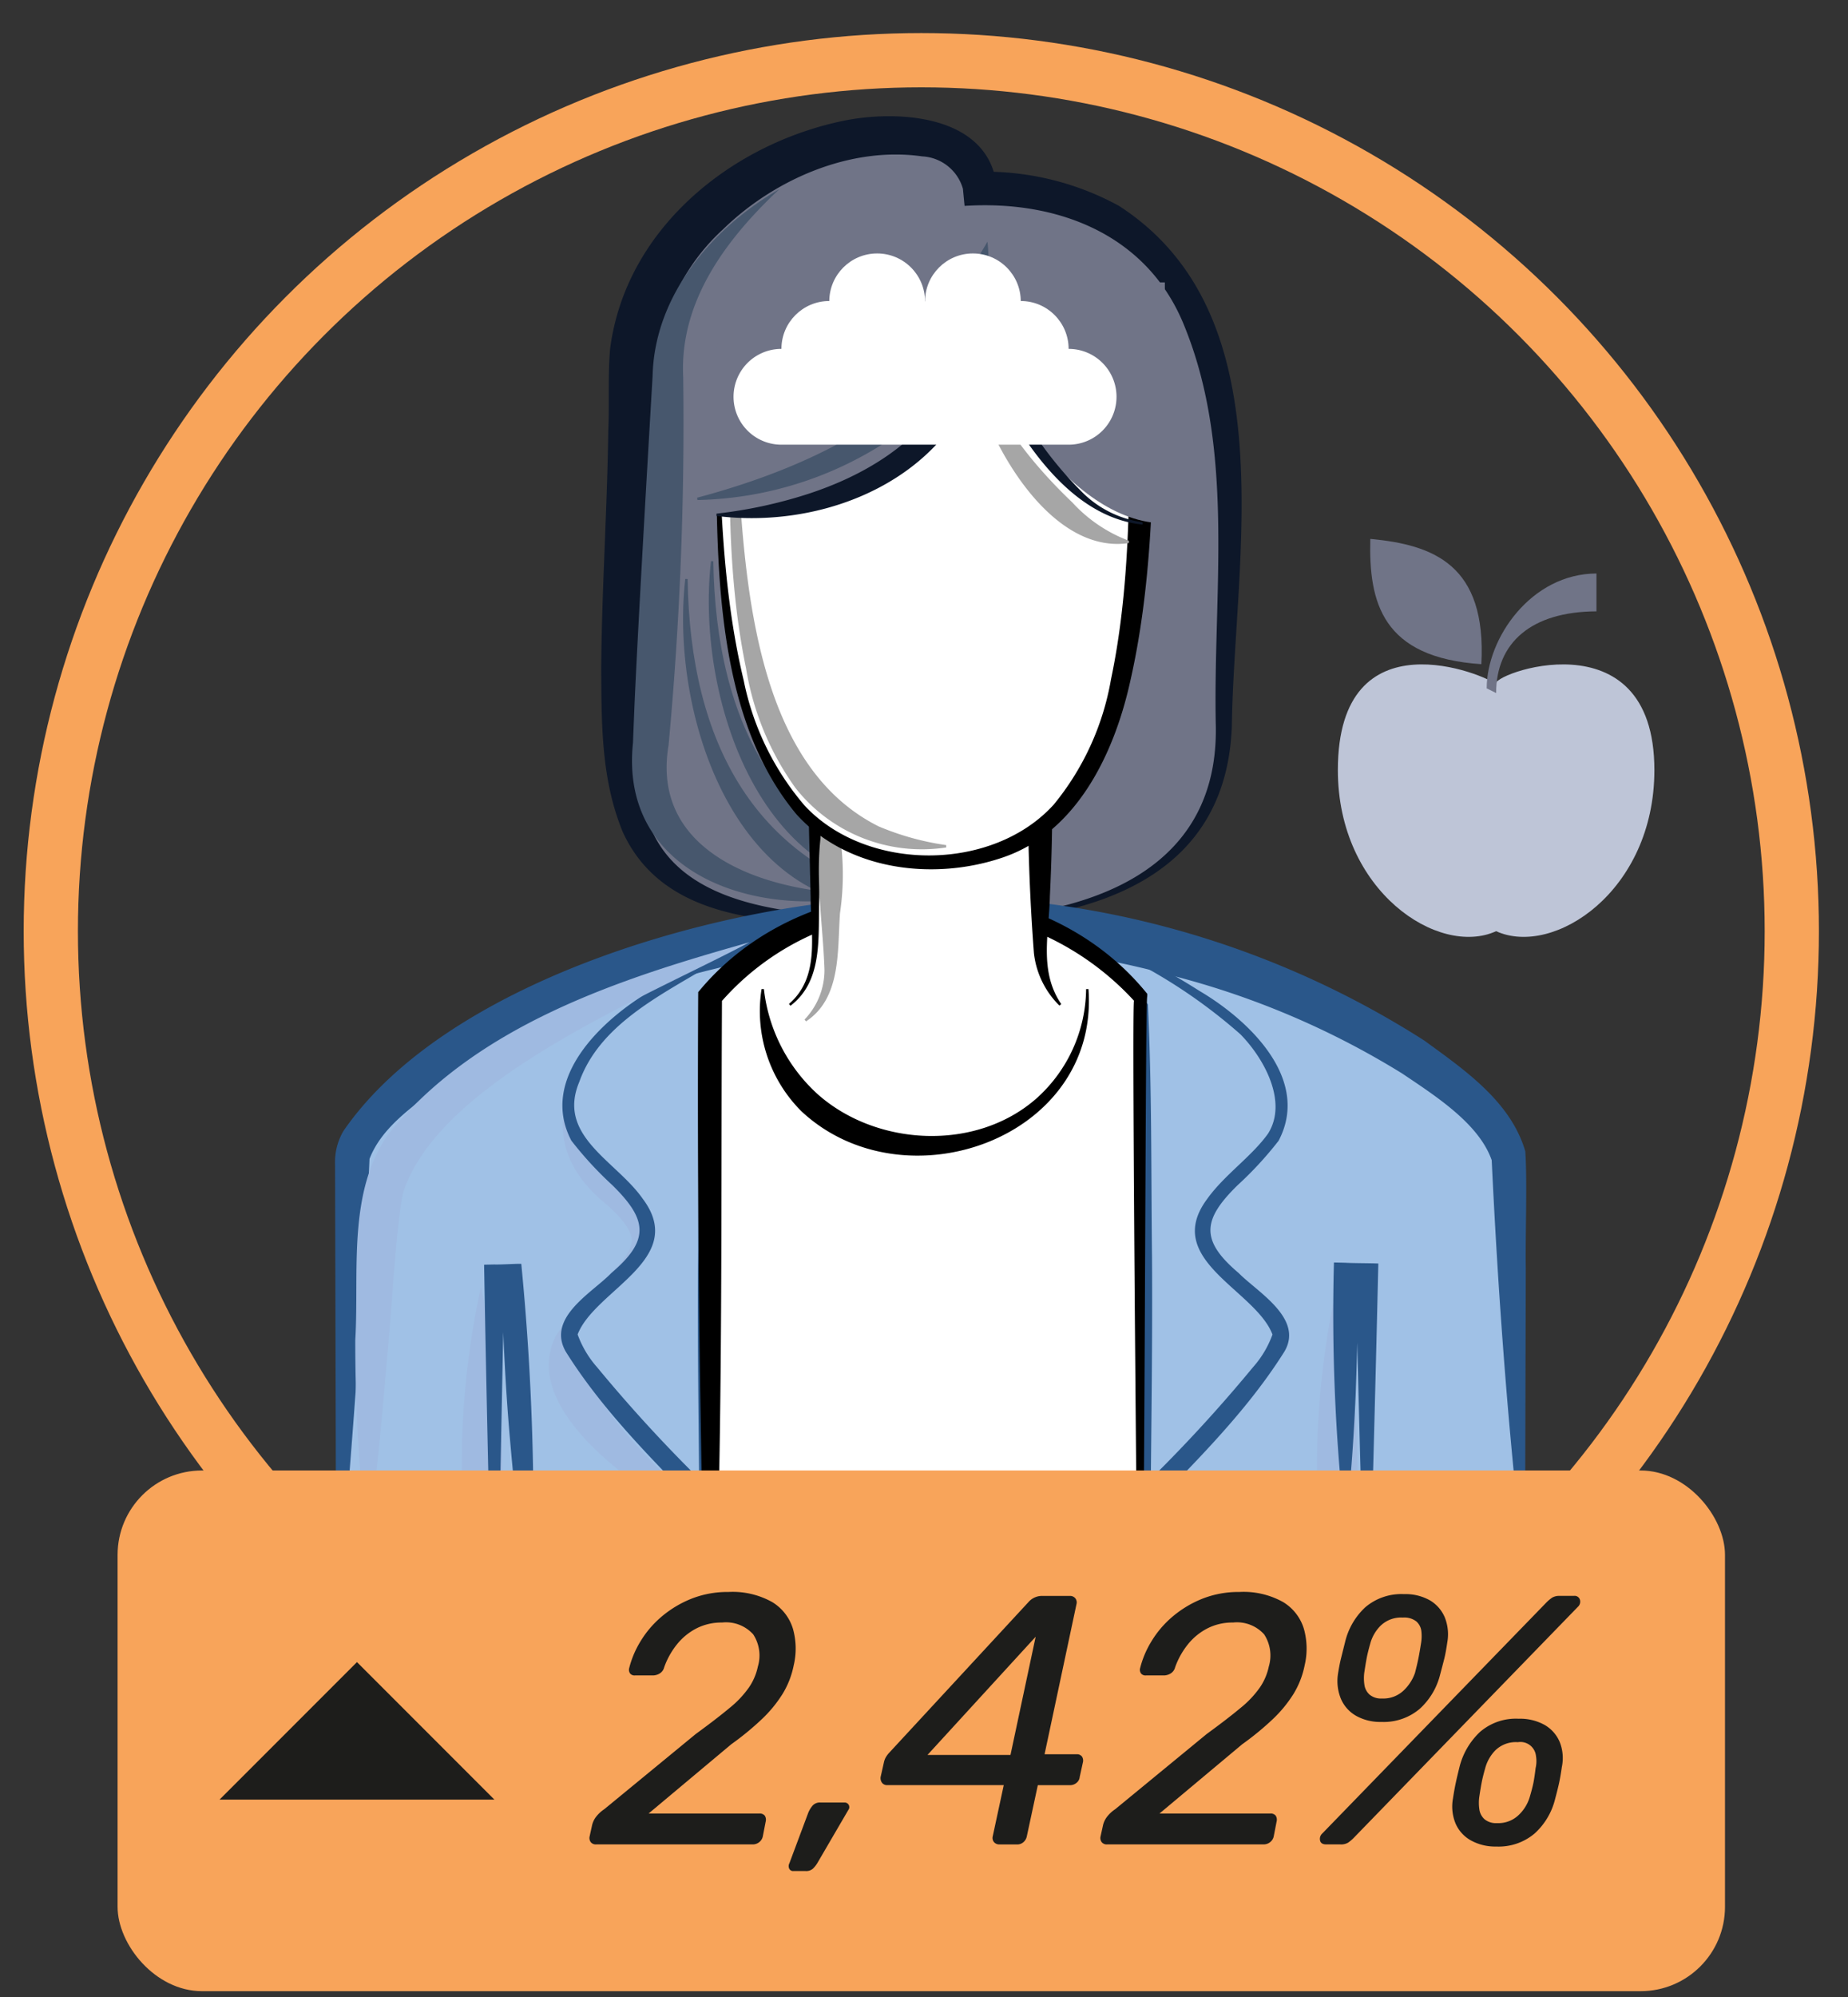 <svg xmlns="http://www.w3.org/2000/svg" width="100" height="108" viewBox="0 0 100 108"><rect x="0" y="0" width="100" height="108" fill="#333333" stroke="none"/><defs><style>.cls-1{fill:#707487;}.cls-2{fill:#0d1729;}.cls-3{fill:#47576d;}.cls-4{fill:#a0c1e6;}.cls-5{fill:#9fbae1;}.cls-6{fill:#2a578a;}.cls-7{fill:#a1b6e6;}.cls-8{fill:#fff;}.cls-9{fill:#a6a6a6;}.cls-10{fill:none;stroke:#f8a45a;stroke-miterlimit:10;stroke-width:2.935px;}.cls-11{fill:#bec5d7;}.cls-12{fill:#f8a45a;}.cls-13{fill:#1d1d1b;}</style></defs><g id="tec-sup-saude"><path class="cls-1" d="M49.786,49.864c9.242,0,16.455-2.087,16.455-11.238s3.48-28.418-13.216-28.418c0,0,0-2.89-4.604-2.89-7.224,0-14.149,6.268-14.149,12.445C34.272,43.921,28.675,49.864,49.786,49.864Z"/><path class="cls-2" d="M49.786,49.736c7.173.184,16.156-1.554,16.005-10.456-.162-7.162,1.068-14.815-1.683-21.602-1.966-4.973-6.84-6.868-11.912-6.543l-.09-.927a2.422,2.422,0,0,0-2.204-1.751c-3.879-.554-8.011,1.241-10.786,3.955a11.079,11.079,0,0,0-3.503,6.685c-.056,1.256-0,2.881-.062,4.214-.104,4.308-.424,8.661-.765,12.926-.156,2.813-.475,5.702.302,8.215,1.926,5.42,9.91,5.009,14.699,5.285Zm0,.255c-5.342-.193-13.41.867-16.087-4.999-1.175-2.844-1.147-5.873-1.166-8.843.034-4.342.325-8.585.383-12.895.066-1.377-.029-2.961.1-4.399C33.86,12.373,39.562,7.796,45.614,6.538c2.989-.623,8.005-.335,8.332,3.669l-.92-.92a15.097,15.097,0,0,1,7.52,1.844c9.125,5.89,6.233,19.003,6.111,28.184-.37,9.226-9.382,10.715-16.871,10.675Z"/><path class="cls-3" d="M47.106,48.342c-5.824,1.439-13.616-.88-12.854-8.166l.061-1.526c.155-3.885.764-14.298,1.001-18.308.095-4.381,3.248-8.033,6.857-10.109-2.884,2.704-5.406,6.076-5.201,10.155a187.905,187.905,0,0,1-.792,19.916c-1.046,6.184,5.94,8.129,10.928,8.038Z"/><path class="cls-3" d="M51.005,47.96c-9.478,1.376-13.408-9.921-12.532-17.613l.127.004c.131,8.765,3.564,15.574,12.405,17.608Z"/><path class="cls-3" d="M49.614,48.923c-9.478,1.376-13.408-9.921-12.532-17.612l.127.004c.131,8.764,3.564,15.574,12.405,17.608Z"/><path class="cls-4" d="M82.398,83.05V62.711c0-4.316-14.501-13.99-32.042-13.99s-32.042,9.674-32.042,13.99V83.05S33.996,95.585,50.156,95.585,82.398,83.05,82.398,83.05Z"/><path class="cls-5" d="M39.268,83.05c-3.263-1.441-11.49-6.426-9.166-10.853a15.818,15.818,0,0,1,1.986-2.388c.741-.789,1.997-1.712,2.103-2.694.017-.678-.878-1.571-1.505-2.082-3.193-2.711-2.723-5.831-.04-8.663-5.398,8.229,4.618,7.078,2.957,12.029-.829,1.883-2.535,3.058-3.581,4.726-1.56,2.127,5.685,8.106,7.247,9.925Z"/><path class="cls-4" d="M50.355,48.721c-7.765,0-14.744,4.754-16.755,6.302-2.087,1.605-3.211,4.013-2.729,5.779s4.174,3.692,4.174,5.779-4.255,4.013-4.255,5.619S38.425,81.351,38.425,81.351V55.825s2.87-5.211,11.931-5.211"/><path class="cls-6" d="M50.355,48.784A26.524,26.524,0,0,0,38.199,52.34c-2.615,1.566-5.774,3.143-6.854,6.174-1.228,2.933,2,4.267,3.43,6.31,2.475,3.283-2.59,4.929-3.518,7.345a5.495,5.495,0,0,0,1.055,1.775,80.125,80.125,0,0,0,6.516,6.997l-.98.409c-.042-4.254-.103-8.509-.078-12.763.053-4.322-.004-8.714.218-13.002,2.735-3.951,7.811-5.228,12.366-5.035l0,.127a16.523,16.523,0,0,0-9.351,3.051,9.082,9.082,0,0,0-2.145,2.336l.062-.239q.278,13.458.065,26.92c-2.922-3.083-6.088-6.01-8.361-9.632-1.083-1.861,1.451-3.216,2.458-4.267,2.099-1.786,1.944-2.891.057-4.748a19.49,19.49,0,0,1-2.22-2.41c-1.764-3.353,1.647-6.542,4.283-8.098,4.332-2.7,10.185-5.278,15.152-4.807Z"/><path class="cls-4" d="M49.755,48.721c7.765,0,14.744,4.754,16.755,6.302,2.087,1.605,3.211,4.013,2.729,5.779s-4.174,3.692-4.174,5.779,4.255,4.013,4.255,5.619S61.686,81.351,61.686,81.351V54.56s-2.87-5.211-11.931-5.211"/><path class="cls-6" d="M49.755,48.657c5.407-.01,10.634,2.066,15.154,4.935,2.637,1.553,6.047,4.751,4.279,8.101a19.42,19.42,0,0,1-2.222,2.408c-1.891,1.853-2.037,2.974.061,4.746,1.01,1.029,3.562,2.464,2.461,4.272-2.281,3.616-5.442,6.546-8.365,9.627q-.205-14.094.073-28.187l.061.236a8.914,8.914,0,0,0-2.146-2.34,16.509,16.509,0,0,0-9.356-3.044V49.285c4.556-.188,9.618,1.095,12.36,5.039.219,4.498.171,9.1.223,13.632.029,4.465-.035,8.93-.077,13.395l-.98-.409A79.841,79.841,0,0,0,67.8,73.944a5.425,5.425,0,0,0,1.057-1.772c-.915-2.419-6.004-4.039-3.524-7.344.937-1.304,2.389-2.273,3.281-3.516,1.085-1.711-.197-4.053-1.486-5.371a28.819,28.819,0,0,0-17.373-7.156l-0-.127Z"/><path class="cls-7" d="M38.425,93.446V60.116a15.518,15.518,0,0,0,11.631,4.874A15.518,15.518,0,0,0,61.686,60.116V93.446C57.19,94.885,42.183,94.685,38.425,93.446Z"/><path class="cls-6" d="M82.27,83.05c-.739-6.711-1.228-13.558-1.55-20.303-.685-1.98-3.051-3.483-4.849-4.694a44.846,44.846,0,0,0-12.631-5.34,49.521,49.521,0,0,0-27.231.409A42.275,42.275,0,0,0,23.605,58.868c-1.416,1.069-2.988,2.181-3.61,3.809-.259,6.073-.707,12.274-1.193,18.349l-.362,3.609h-.255l-.036-14.438-.018-7.219a3.329,3.329,0,0,1,.453-1.813C24.327,52.821,39.819,48.583,49.559,48.475a49.609,49.609,0,0,1,27.515,7.8c2.158,1.576,4.676,3.289,5.463,5.989.115,1.657-.005,4.66.027,6.348L82.525,83.05Z"/><path class="cls-5" d="M26.023,69.615a44.75,44.75,0,0,1,.128,19.692,44.745,44.745,0,0,1-.128-19.692Z"/><path class="cls-5" d="M72.303,69.731a44.75,44.75,0,0,1,.128,19.692A44.745,44.745,0,0,1,72.303,69.731Z"/><path class="cls-5" d="M40.558,50.959c-5.507,2.934-16.841,7.446-18.757,13.595-.356,1.682-.601,6.199-.776,7.984-.314,3.622-.6,7.257-1.154,10.894a91.1,91.1,0,0,1-.646-10.965c.22-3.678-.456-8.034,1.84-11.194,4.764-5.858,12.501-8.352,19.493-10.314Z"/><path class="cls-6" d="M73.899,89.423c-.156-5.11-.429-15.387-.544-20.497l.608.608-1.162.028.635-.635c.06,2.193.003,4.386-.081,6.578-.098,2.193-.243,4.385-.491,6.578h-.127a103.144,103.144,0,0,1-.554-13.807l.618.015c.403.027,1.393.021,1.784.043l-.015.593c-.116,5.107-.388,15.391-.544,20.497l-.127,0Z"/><path class="cls-6" d="M26.685,90.509c-.146-5.38-.387-16.203-.479-21.582l-.01-.53.554-.013c.333.014,1.134-.043,1.458-.035a138.727,138.727,0,0,1,.571,18.391l-.127.007c-.472-2.947-.795-5.908-1.052-8.877-.265-2.964-.39-5.936-.475-8.911l.565.533-.94-.022.543-.543L27.08,79.718l-.268,10.791Z"/><path class="cls-8" d="M61.686,93.446V53.889a15.609,15.609,0,0,0-23.262,0V94.394"/><path d="M61.622,93.446c-.011.08-.421-40.425-.251-39.317a15.182,15.182,0,0,0-17.463-3.567,14.263,14.263,0,0,0-4.971,3.719l.132-.391c-.076,13.384.111,27.381-.708,40.506q-.684-20.245-.581-40.506l.002-.235.13-.156c6.009-7.111,18.176-7.041,24.088.151l.082.099-.001.141c-.139.014-.09,39.802-.459,39.557Z"/><path class="cls-8" d="M58.836,53.491c0,11.286-17.562,11.286-17.562,0"/><path d="M58.9,53.491c.589,8.083-9.971,11.81-15.537,6.604a7.655,7.655,0,0,1-2.153-6.604h.127A9.051,9.051,0,0,0,44.23,59.161c3.176,2.837,8.577,3.139,11.867.233a8.029,8.029,0,0,0,2.675-5.904Z"/><path class="cls-8" d="M42.732,54.344a4.021,4.021,0,0,0,1.369-2.962V42.34H56.283v9.043a4.926,4.926,0,0,0,1.095,2.962"/><path d="M42.693,54.294c1.703-1.472,1.174-3.767,1.173-5.752l-.149-6.202-.009-.376.394-.009,12.182-.27.65-.014.005.669q.024,3.065-.128,6.129c-.035,1.998-.607,4.035.616,5.832l-.096.084a4.706,4.706,0,0,1-1.383-2.839c-.234-3.078-.34-6.128-.319-9.207l.655.655-12.182-.27.385-.385-.15,6.202c-.091,2.013.257,4.473-1.564,5.852l-.079-.1Z"/><path class="cls-9" d="M43.536,55.138a3.873,3.873,0,0,0,1.079-2.673c-.096-3.028-.773-6.344.266-9.281h.127a14.362,14.362,0,0,1,.446,6.202c-.145,2.01.08,4.597-1.839,5.852l-.079-.1Z"/><path class="cls-8" d="M38.797,21.369c0,13.528,1.057,25.243,11.559,25.243S61.795,34.897,61.795,21.369l-8.832-4.926Z"/><path d="M38.849,21.406c.112,5.1.192,10.39,1.395,15.395a14.903,14.903,0,0,0,3.311,6.783c3.374,3.596,10.159,3.571,13.464-.069A14.577,14.577,0,0,0,60.118,36.744c1.053-5.002,1.007-10.212,1.015-15.375l.339.578c-2.939-1.65-5.881-3.297-8.793-4.997l.474.042c-4.742,1.562-9.448,2.984-14.305,4.414Zm-.104-.074c4.656-1.895,9.477-3.777,14.261-5.524,3.058,1.624,6.084,3.306,9.112,4.983l.344.19-.004.388c-.055,5.191-.137,10.45-1.328,15.608-.858,3.779-2.857,8.02-6.833,9.386-3.76,1.294-8.451.729-11.212-2.339C38.18,38.108,38.854,28.631,38.745,21.332Z"/><path class="cls-9" d="M39.704,20.525c.494,7.585.061,20.272,7.838,24.165a14.652,14.652,0,0,0,3.657,1.014v.127a8.706,8.706,0,0,1-8.155-3.219A15.311,15.311,0,0,1,40.369,36.135c-1.071-5.188-.929-10.425-.792-15.61Z"/><path class="cls-9" d="M61.086,29.37c-4.998.751-8.993-7.764-8.928-11.926l.128-0c.536,3.819,3.029,7.144,5.74,9.728a7.916,7.916,0,0,0,3.061,2.071v.127Z"/><path class="cls-1" d="M52.963,16.443c0,8.515-8.045,11.398-15.396,11.398l1.702-12.57H63.033l0,13.034C57.853,28.306,52.963,20.434,52.963,16.443Z"/><path class="cls-2" d="M61.827,28.369c-3.963-.394-6.674-4.699-8.273-7.985a11.19,11.19,0,0,1-1.051-3.941h.92c.327,8.056-7.378,12.353-14.65,11.462l0-.127a25.275,25.275,0,0,0,4.925-1.056c3.071-.996,6.025-2.752,7.612-5.618a10.311,10.311,0,0,0,1.193-4.661h.92c.238,3.756,2.405,7.433,5.039,10.076A5.751,5.751,0,0,0,61.827,28.242v.127Z"/><path class="cls-3" d="M37.725,26.916c6.045-1.608,14.521-5.172,14.857-12.37l.818.236a24.42,24.42,0,0,1-8.525,7.601,18.008,18.008,0,0,1-3.551,1.374l-.035-.123A17.776,17.776,0,0,0,44.712,22.087a25.693,25.693,0,0,0,8.722-9.016,11.207,11.207,0,0,1-5.391,10.769,19.496,19.496,0,0,1-10.304,3.202l-.014-.127Z"/><circle class="cls-10" cx="49.854" cy="50.36" r="47.105"/><path class="cls-11" d="M80.959,37.013c-.491-.491,8.564-3.893,8.564,4.636,0,6.551-5.455,10.129-8.564,8.711-3.109,1.418-8.564-2.16-8.564-8.711C72.395,33.12,80.468,36.522,80.959,37.013Z"/><path class="cls-1" d="M74.151,29.144c3.427.322,6.299,1.399,6.009,6.775C74.788,35.565,74.062,32.585,74.151,29.144Z"/><path class="cls-1" d="M80.449,37.227c0-2.709,2.399-6.199,5.939-6.212v2.048c-3.539.013-5.428,1.709-5.428,4.418"/><path class="cls-8" d="M57.827,24.049a2.59,2.59,0,0,0,0-5.181H42.284a2.59,2.59,0,1,0,0,5.181Z"/><circle class="cls-8" cx="44.875" cy="18.869" r="2.59"/><circle class="cls-8" cx="47.465" cy="16.297" r="2.59"/><circle class="cls-8" cx="52.646" cy="16.297" r="2.59"/><circle class="cls-8" cx="55.236" cy="18.869" r="2.59"/><rect class="cls-8" x="47.465" y="16.297" width="5.181" height="4.235"/></g><g id="paleta"><rect class="cls-12" x="6.363" y="79.526" width="86.981" height="28.159" rx="4.564"/><path class="cls-13" d="M32.254,99.748a.341.341,0,0,1-.288-.125.378.378,0,0,1-.058-.316l.135-.615a1.226,1.226,0,0,1,.173-.384,1.837,1.837,0,0,1,.479-.461l4.954-4.07q1.132-.825,1.833-1.411a5.411,5.411,0,0,0,1.057-1.123,3.142,3.142,0,0,0,.471-1.114,2.09,2.09,0,0,0-.25-1.738,1.98,1.98,0,0,0-1.689-.643,2.97,2.97,0,0,0-1.383.317,3.266,3.266,0,0,0-1.056.864,4.237,4.237,0,0,0-.691,1.239.547.547,0,0,1-.259.345.729.729,0,0,1-.336.096h-.98a.31.31,0,0,1-.269-.105.344.344,0,0,1-.058-.259,5.197,5.197,0,0,1,.614-1.469,5.431,5.431,0,0,1,1.133-1.334A5.837,5.837,0,0,1,37.39,86.471a5.291,5.291,0,0,1,2.026-.375,4.381,4.381,0,0,1,2.371.547,2.558,2.558,0,0,1,1.123,1.45,3.947,3.947,0,0,1,.038,1.978,4.715,4.715,0,0,1-.605,1.545,6.943,6.943,0,0,1-1.123,1.363,15.337,15.337,0,0,1-1.651,1.354L35.096,98.078h5.99a.35.35,0,0,1,.298.115.408.408,0,0,1,.048.326l-.153.788a.533.533,0,0,1-.192.316.558.558,0,0,1-.364.125Z"/><path class="cls-13" d="M43.736,98.039a1.43,1.43,0,0,1,.24-.394.524.524,0,0,1,.413-.163h1.306a.253.253,0,0,1,.23.125.249.249,0,0,1-.02.278l-1.67,2.861a1.464,1.464,0,0,1-.25.317.545.545,0,0,1-.384.125h-.672a.231.231,0,0,1-.221-.125.328.328,0,0,1,.009-.298Z"/><path class="cls-13" d="M54.085,99.748a.367.367,0,0,1-.298-.125.357.357,0,0,1-.067-.316l.596-2.765H48.018a.339.339,0,0,1-.288-.125.429.429,0,0,1-.077-.317l.173-.768a1.042,1.042,0,0,1,.097-.278,1.473,1.473,0,0,1,.172-.24l7.565-8.179a.972.972,0,0,1,.768-.326h1.459a.369.369,0,0,1,.298.125.359.359,0,0,1,.067.317l-1.728,8.122h1.728a.337.337,0,0,1,.298.125.401.401,0,0,1,.048.317l-.173.787a.451.451,0,0,1-.173.317.533.533,0,0,1-.346.125H56.159l-.595,2.765a.555.555,0,0,1-.183.316.497.497,0,0,1-.336.125Zm-3.897-4.838h4.492l1.363-6.394Z"/><path class="cls-13" d="M59.902,99.748a.341.341,0,0,1-.288-.125.378.378,0,0,1-.058-.316l.135-.615a1.226,1.226,0,0,1,.173-.384,1.837,1.837,0,0,1,.479-.461l4.954-4.07q1.132-.825,1.833-1.411a5.411,5.411,0,0,0,1.057-1.123,3.142,3.142,0,0,0,.471-1.114,2.09,2.09,0,0,0-.25-1.738,1.98,1.98,0,0,0-1.689-.643,2.97,2.97,0,0,0-1.383.317,3.266,3.266,0,0,0-1.056.864,4.237,4.237,0,0,0-.691,1.239.547.547,0,0,1-.259.345.729.729,0,0,1-.336.096h-.98a.31.31,0,0,1-.269-.105.344.344,0,0,1-.058-.259,5.197,5.197,0,0,1,.614-1.469A5.431,5.431,0,0,1,63.435,87.441a5.837,5.837,0,0,1,1.603-.97,5.291,5.291,0,0,1,2.026-.375,4.381,4.381,0,0,1,2.371.547,2.558,2.558,0,0,1,1.123,1.45,3.947,3.947,0,0,1,.038,1.978,4.715,4.715,0,0,1-.605,1.545,6.943,6.943,0,0,1-1.123,1.363,15.337,15.337,0,0,1-1.651,1.354l-4.474,3.744h5.99a.35.35,0,0,1,.298.115.408.408,0,0,1,.048.326l-.153.788a.533.533,0,0,1-.192.316.558.558,0,0,1-.364.125Z"/><path class="cls-13" d="M71.768,99.748c-.192,0-.305-.07-.336-.211a.393.393,0,0,1,.124-.384l12.115-12.48a2.148,2.148,0,0,1,.317-.269.745.745,0,0,1,.412-.096h.769a.294.294,0,0,1,.326.211.376.376,0,0,1-.115.384L73.265,99.383a2.129,2.129,0,0,1-.316.269.738.738,0,0,1-.413.096Zm2.976-6.624A2.664,2.664,0,0,1,73.39,92.798a1.932,1.932,0,0,1-.825-.912,2.527,2.527,0,0,1-.164-1.354q.078-.5.164-.845.086-.345.221-.883a3.738,3.738,0,0,1,1.094-1.882,3.009,3.009,0,0,1,2.093-.71,2.682,2.682,0,0,1,1.402.336,1.944,1.944,0,0,1,.806.922,2.46,2.46,0,0,1,.135,1.354c-.052.358-.105.653-.163.883s-.132.512-.221.845a3.703,3.703,0,0,1-1.105,1.862A3.013,3.013,0,0,1,74.744,93.124Zm.038-1.267a1.588,1.588,0,0,0,1.19-.451,2.388,2.388,0,0,0,.596-.931c.089-.346.153-.618.191-.816q.059-.297.135-.777a2.34,2.34,0,0,0,.02-.663.834.834,0,0,0-.269-.528,1.061,1.061,0,0,0-.73-.211,1.594,1.594,0,0,0-1.209.442,2.16,2.16,0,0,0-.557.96q-.135.48-.192.777-.057.298-.135.816a2.4,2.4,0,0,0,.01.643.875.875,0,0,0,.278.528A.962.962,0,0,0,74.782,91.857Zm6.183,8.006a2.722,2.722,0,0,1-1.363-.327,1.919,1.919,0,0,1-.835-.912,2.406,2.406,0,0,1-.144-1.354q.076-.499.153-.854.076-.355.211-.893a3.894,3.894,0,0,1,1.104-1.862,2.968,2.968,0,0,1,2.083-.71,2.732,2.732,0,0,1,1.411.336,1.932,1.932,0,0,1,.815.922,2.354,2.354,0,0,1,.115,1.354c-.051.358-.103.653-.153.883s-.122.512-.211.845a3.704,3.704,0,0,1-1.104,1.862A3.013,3.013,0,0,1,80.964,99.863Zm.039-1.267a1.587,1.587,0,0,0,1.189-.451A2.194,2.194,0,0,0,82.769,97.214q.154-.519.212-.816.057-.297.115-.777a1.656,1.656,0,0,0,.019-.663.846.846,0,0,0-.979-.739,1.59,1.59,0,0,0-1.22.442,2.203,2.203,0,0,0-.547.96q-.135.48-.192.777-.057.298-.135.816a2.399,2.399,0,0,0,.01.643.875.875,0,0,0,.278.528A.963.963,0,0,0,81.003,98.596Z"/><polygon class="cls-13" points="11.881 97.324 19.317 89.888 26.753 97.324 11.881 97.324"/></g></svg>